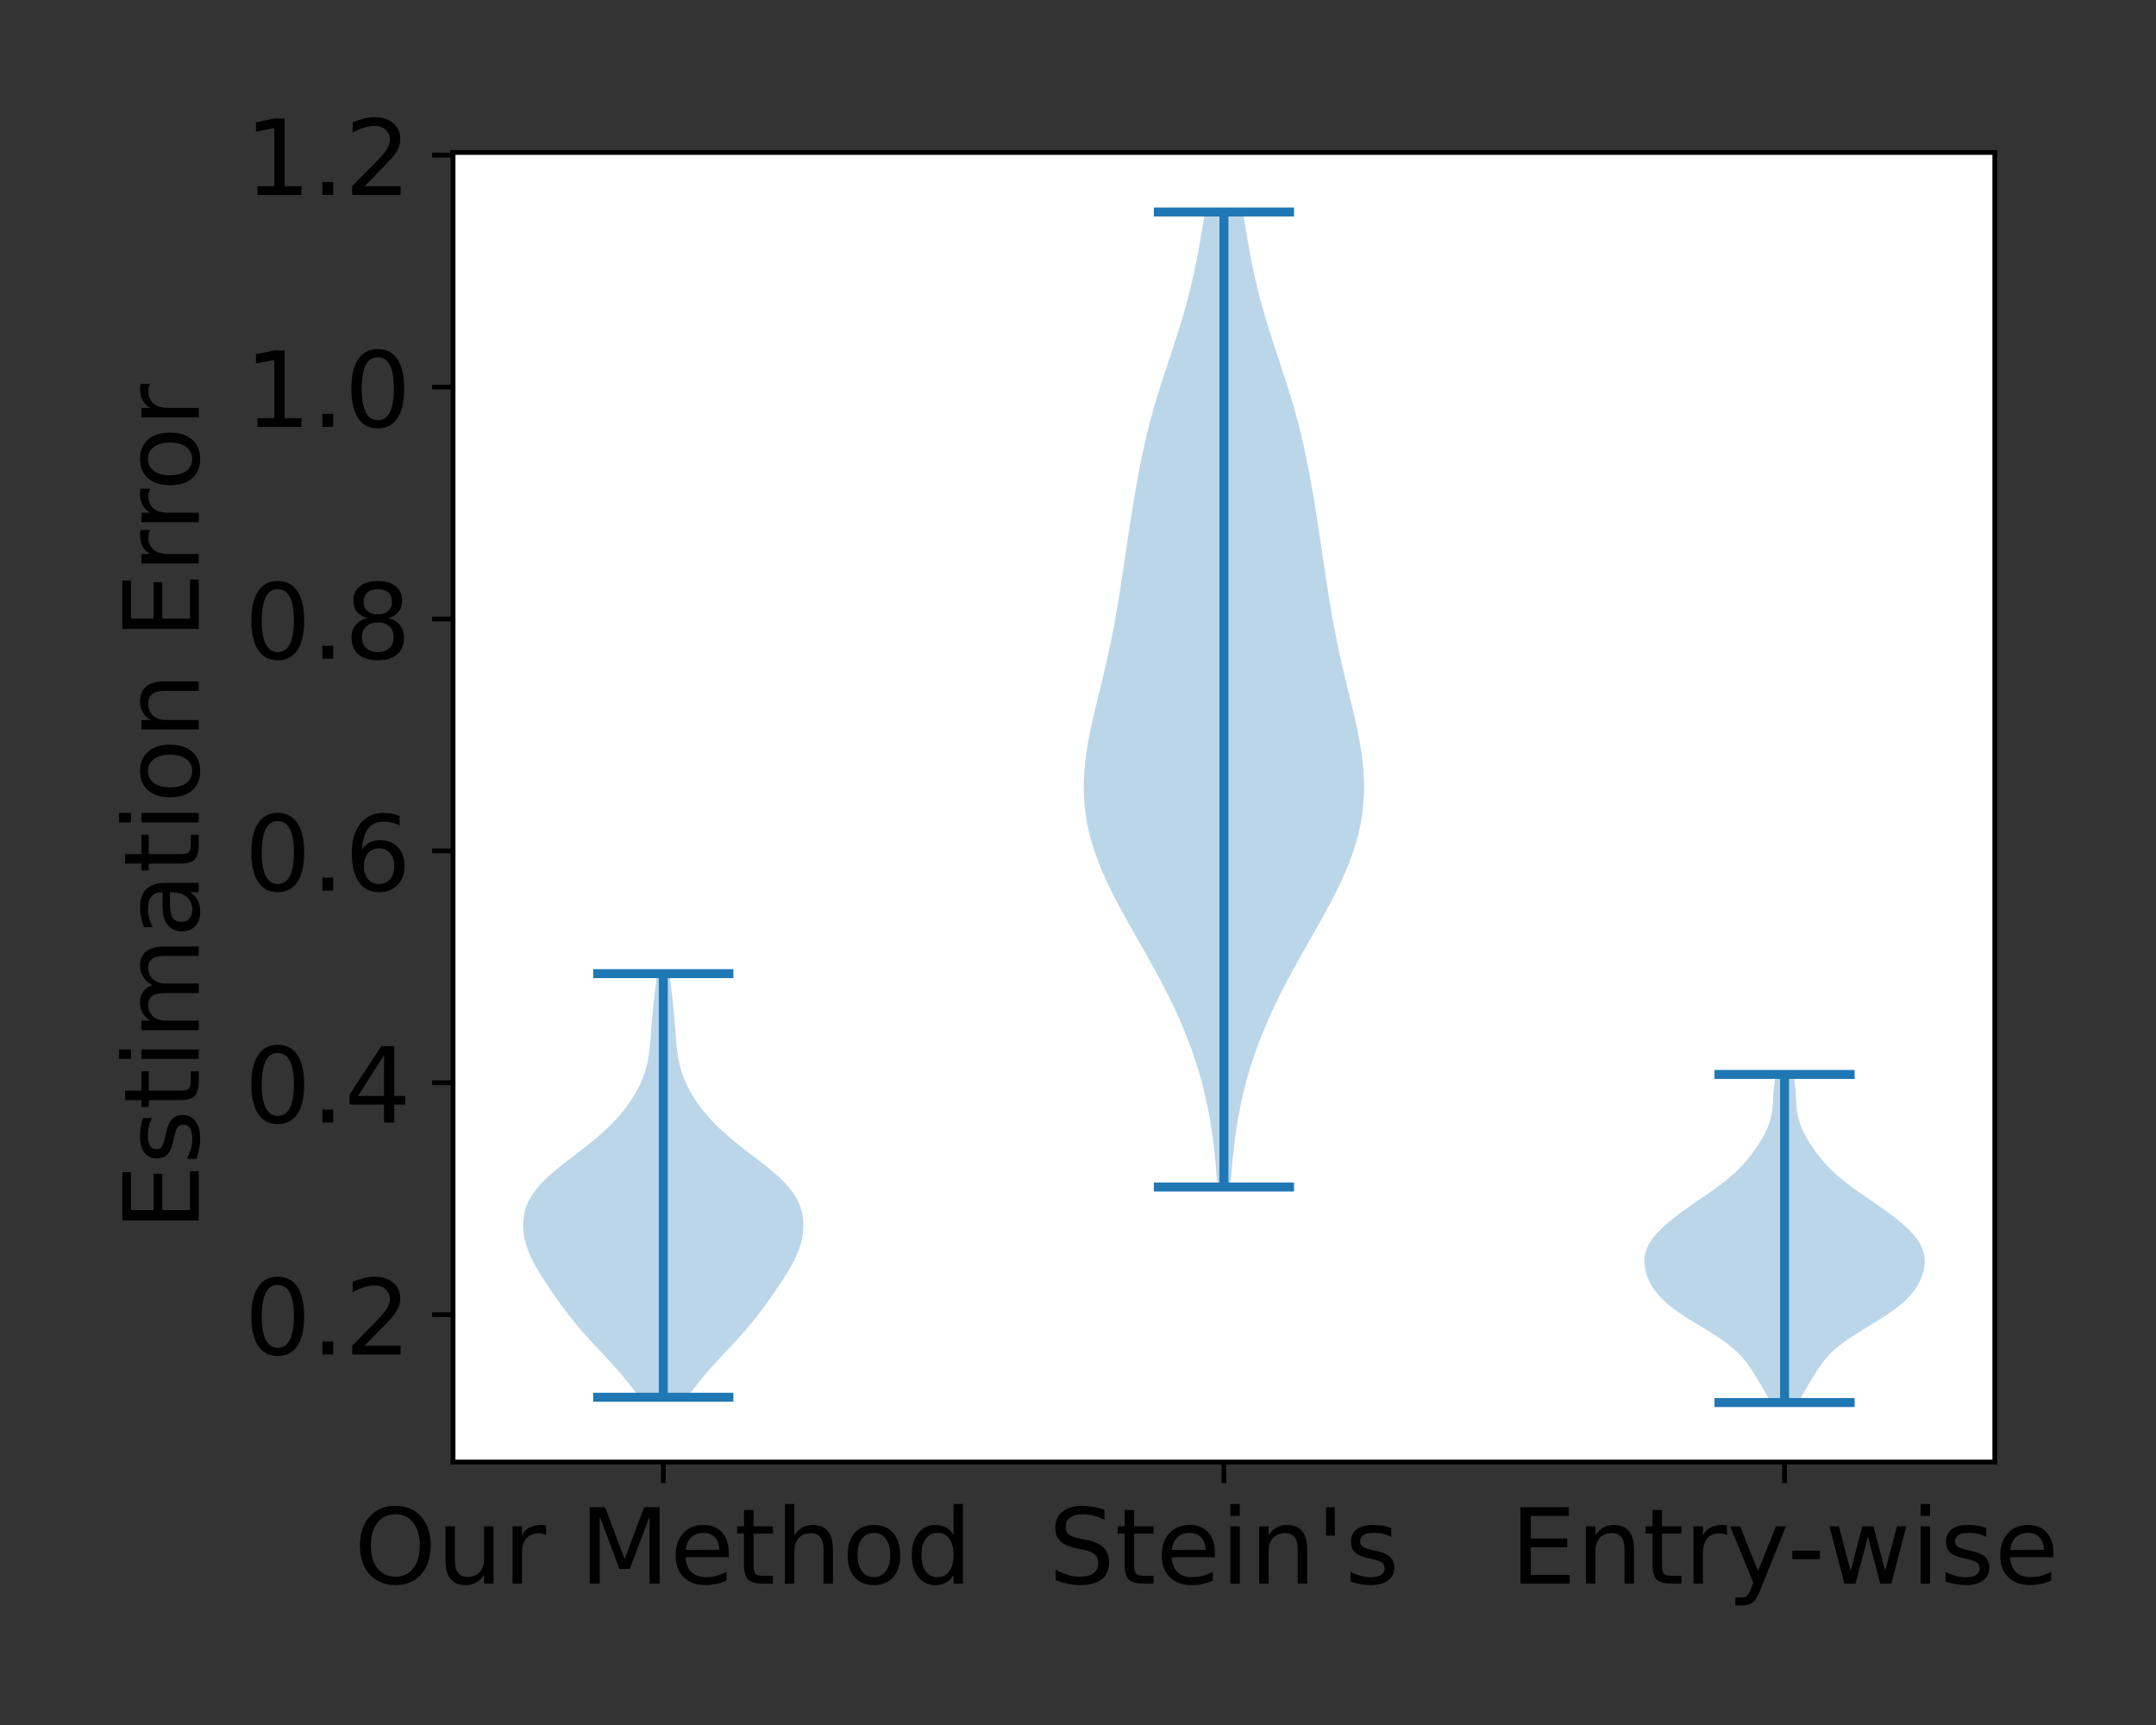 <?xml version="1.0" encoding="utf-8" standalone="no"?>
<!DOCTYPE svg PUBLIC "-//W3C//DTD SVG 1.1//EN"
  "http://www.w3.org/Graphics/SVG/1.1/DTD/svg11.dtd">
<!-- Created with matplotlib (https://matplotlib.org/) -->
<svg height="288pt" version="1.1" viewBox="0 0 360 288" width="360pt" xmlns="http://www.w3.org/2000/svg" xmlns:xlink="http://www.w3.org/1999/xlink">
 <rect x="0" y="0" width="360" height="288" fill="#333333" stroke="none"/>
 <defs>
  <style type="text/css">*{stroke-linecap:butt;stroke-linejoin:round;}</style>
 </defs>
 <g id="figure_1">
  <g id="patch_1">
   <path d="M 0 288 
L 360 288 
L 360 0 
L 0 0 
z
" style="fill:none;"/>
  </g>
  <g id="axes_1">
   <g id="patch_2">
    <path d="M 75.65 244.1 
L 333.083 244.1 
L 333.083 25.454 
L 75.65 25.454 
z
" style="fill:#ffffff;"/>
   </g>
   <g id="PolyCollection_1">
    <path clip-path="url(#p7df56a4a63)" d="M 114.816 233.279 
L 106.693 233.279 
L 106.194 232.564 
L 105.669 231.85 
L 105.12 231.135 
L 104.548 230.421 
L 103.956 229.707 
L 103.344 228.992 
L 102.714 228.278 
L 102.07 227.564 
L 101.414 226.849 
L 100.749 226.135 
L 100.08 225.421 
L 99.411 224.706 
L 98.748 223.992 
L 98.094 223.278 
L 97.453 222.563 
L 96.83 221.849 
L 96.225 221.135 
L 95.64 220.42 
L 95.075 219.706 
L 94.528 218.992 
L 93.996 218.277 
L 93.477 217.563 
L 92.968 216.849 
L 92.468 216.134 
L 91.976 215.42 
L 91.491 214.706 
L 91.015 213.991 
L 90.551 213.277 
L 90.102 212.563 
L 89.673 211.848 
L 89.269 211.134 
L 88.895 210.419 
L 88.555 209.705 
L 88.253 208.991 
L 87.992 208.276 
L 87.773 207.562 
L 87.598 206.848 
L 87.469 206.133 
L 87.386 205.419 
L 87.351 204.705 
L 87.367 203.99 
L 87.435 203.276 
L 87.559 202.562 
L 87.745 201.847 
L 87.997 201.133 
L 88.321 200.419 
L 88.719 199.704 
L 89.196 198.99 
L 89.752 198.276 
L 90.386 197.561 
L 91.093 196.847 
L 91.867 196.133 
L 92.698 195.418 
L 93.575 194.704 
L 94.486 193.99 
L 95.415 193.275 
L 96.351 192.561 
L 97.279 191.846 
L 98.189 191.132 
L 99.072 190.418 
L 99.919 189.703 
L 100.727 188.989 
L 101.491 188.275 
L 102.211 187.56 
L 102.886 186.846 
L 103.518 186.132 
L 104.108 185.417 
L 104.657 184.703 
L 105.166 183.989 
L 105.638 183.274 
L 106.071 182.56 
L 106.467 181.846 
L 106.824 181.131 
L 107.145 180.417 
L 107.428 179.703 
L 107.674 178.988 
L 107.886 178.274 
L 108.064 177.56 
L 108.212 176.845 
L 108.334 176.131 
L 108.433 175.417 
L 108.514 174.702 
L 108.581 173.988 
L 108.64 173.274 
L 108.693 172.559 
L 108.745 171.845 
L 108.798 171.13 
L 108.854 170.416 
L 108.915 169.702 
L 108.981 168.987 
L 109.052 168.273 
L 109.127 167.559 
L 109.207 166.844 
L 109.289 166.13 
L 109.374 165.416 
L 109.459 164.701 
L 109.546 163.987 
L 109.632 163.273 
L 109.719 162.558 
L 111.79 162.558 
L 111.79 162.558 
L 111.877 163.273 
L 111.963 163.987 
L 112.05 164.701 
L 112.135 165.416 
L 112.22 166.13 
L 112.302 166.844 
L 112.382 167.559 
L 112.457 168.273 
L 112.528 168.987 
L 112.594 169.702 
L 112.655 170.416 
L 112.711 171.13 
L 112.764 171.845 
L 112.816 172.559 
L 112.869 173.274 
L 112.928 173.988 
L 112.995 174.702 
L 113.076 175.417 
L 113.175 176.131 
L 113.297 176.845 
L 113.445 177.56 
L 113.623 178.274 
L 113.835 178.988 
L 114.081 179.703 
L 114.364 180.417 
L 114.685 181.131 
L 115.042 181.846 
L 115.438 182.56 
L 115.871 183.274 
L 116.343 183.989 
L 116.852 184.703 
L 117.401 185.417 
L 117.991 186.132 
L 118.623 186.846 
L 119.298 187.56 
L 120.018 188.275 
L 120.782 188.989 
L 121.59 189.703 
L 122.437 190.418 
L 123.32 191.132 
L 124.23 191.846 
L 125.158 192.561 
L 126.094 193.275 
L 127.023 193.99 
L 127.934 194.704 
L 128.811 195.418 
L 129.642 196.133 
L 130.416 196.847 
L 131.123 197.561 
L 131.757 198.276 
L 132.313 198.99 
L 132.79 199.704 
L 133.188 200.419 
L 133.512 201.133 
L 133.764 201.847 
L 133.95 202.562 
L 134.074 203.276 
L 134.142 203.99 
L 134.157 204.705 
L 134.123 205.419 
L 134.04 206.133 
L 133.911 206.848 
L 133.736 207.562 
L 133.517 208.276 
L 133.256 208.991 
L 132.954 209.705 
L 132.614 210.419 
L 132.239 211.134 
L 131.836 211.848 
L 131.407 212.563 
L 130.958 213.277 
L 130.494 213.991 
L 130.018 214.706 
L 129.533 215.42 
L 129.041 216.134 
L 128.541 216.849 
L 128.032 217.563 
L 127.513 218.277 
L 126.981 218.992 
L 126.434 219.706 
L 125.869 220.42 
L 125.284 221.135 
L 124.679 221.849 
L 124.056 222.563 
L 123.415 223.278 
L 122.761 223.992 
L 122.098 224.706 
L 121.429 225.421 
L 120.76 226.135 
L 120.095 226.849 
L 119.439 227.564 
L 118.795 228.278 
L 118.165 228.992 
L 117.553 229.707 
L 116.961 230.421 
L 116.389 231.135 
L 115.84 231.85 
L 115.315 232.564 
L 114.816 233.279 
z
" style="fill:#1f77b4;fill-opacity:0.3;"/>
   </g>
   <g id="PolyCollection_2">
    <path clip-path="url(#p7df56a4a63)" d="M 205.452 198.181 
L 203.281 198.181 
L 203.163 196.536 
L 203.028 194.892 
L 202.874 193.248 
L 202.697 191.603 
L 202.492 189.959 
L 202.257 188.315 
L 201.988 186.67 
L 201.681 185.026 
L 201.334 183.382 
L 200.945 181.738 
L 200.512 180.093 
L 200.033 178.449 
L 199.509 176.805 
L 198.94 175.16 
L 198.325 173.516 
L 197.665 171.872 
L 196.961 170.227 
L 196.216 168.583 
L 195.431 166.939 
L 194.608 165.294 
L 193.753 163.65 
L 192.868 162.006 
L 191.96 160.361 
L 191.035 158.717 
L 190.101 157.073 
L 189.166 155.428 
L 188.238 153.784 
L 187.329 152.14 
L 186.448 150.495 
L 185.606 148.851 
L 184.812 147.207 
L 184.075 145.562 
L 183.404 143.918 
L 182.806 142.274 
L 182.286 140.629 
L 181.85 138.985 
L 181.5 137.341 
L 181.238 135.696 
L 181.062 134.052 
L 180.972 132.408 
L 180.963 130.763 
L 181.032 129.119 
L 181.172 127.475 
L 181.376 125.83 
L 181.636 124.186 
L 181.943 122.542 
L 182.288 120.897 
L 182.661 119.253 
L 183.052 117.609 
L 183.454 115.965 
L 183.857 114.32 
L 184.255 112.676 
L 184.641 111.032 
L 185.013 109.387 
L 185.366 107.743 
L 185.7 106.099 
L 186.016 104.454 
L 186.313 102.81 
L 186.595 101.166 
L 186.864 99.521 
L 187.122 97.877 
L 187.374 96.233 
L 187.621 94.588 
L 187.866 92.944 
L 188.111 91.3 
L 188.358 89.655 
L 188.608 88.011 
L 188.862 86.367 
L 189.123 84.722 
L 189.392 83.078 
L 189.672 81.434 
L 189.964 79.789 
L 190.272 78.145 
L 190.599 76.501 
L 190.948 74.856 
L 191.322 73.212 
L 191.723 71.568 
L 192.151 69.923 
L 192.607 68.279 
L 193.089 66.635 
L 193.594 64.99 
L 194.118 63.346 
L 194.655 61.702 
L 195.2 60.057 
L 195.745 58.413 
L 196.282 56.769 
L 196.806 55.124 
L 197.31 53.48 
L 197.79 51.836 
L 198.242 50.192 
L 198.664 48.547 
L 199.057 46.903 
L 199.422 45.259 
L 199.76 43.614 
L 200.076 41.97 
L 200.372 40.326 
L 200.654 38.681 
L 200.924 37.037 
L 201.185 35.393 
L 207.548 35.393 
L 207.548 35.393 
L 207.809 37.037 
L 208.079 38.681 
L 208.361 40.326 
L 208.657 41.97 
L 208.973 43.614 
L 209.311 45.259 
L 209.676 46.903 
L 210.069 48.547 
L 210.491 50.192 
L 210.943 51.836 
L 211.423 53.48 
L 211.927 55.124 
L 212.451 56.769 
L 212.988 58.413 
L 213.533 60.057 
L 214.077 61.702 
L 214.615 63.346 
L 215.139 64.99 
L 215.644 66.635 
L 216.126 68.279 
L 216.582 69.923 
L 217.01 71.568 
L 217.411 73.212 
L 217.785 74.856 
L 218.134 76.501 
L 218.461 78.145 
L 218.769 79.789 
L 219.061 81.434 
L 219.341 83.078 
L 219.61 84.722 
L 219.871 86.367 
L 220.125 88.011 
L 220.375 89.655 
L 220.622 91.3 
L 220.867 92.944 
L 221.112 94.588 
L 221.359 96.233 
L 221.611 97.877 
L 221.869 99.521 
L 222.138 101.166 
L 222.42 102.81 
L 222.717 104.454 
L 223.033 106.099 
L 223.367 107.743 
L 223.72 109.387 
L 224.092 111.032 
L 224.478 112.676 
L 224.876 114.32 
L 225.279 115.965 
L 225.681 117.609 
L 226.072 119.253 
L 226.445 120.897 
L 226.79 122.542 
L 227.097 124.186 
L 227.357 125.83 
L 227.561 127.475 
L 227.701 129.119 
L 227.769 130.763 
L 227.761 132.408 
L 227.671 134.052 
L 227.495 135.696 
L 227.232 137.341 
L 226.883 138.985 
L 226.447 140.629 
L 225.927 142.274 
L 225.329 143.918 
L 224.658 145.562 
L 223.921 147.207 
L 223.127 148.851 
L 222.285 150.495 
L 221.404 152.14 
L 220.494 153.784 
L 219.567 155.428 
L 218.632 157.073 
L 217.697 158.717 
L 216.773 160.361 
L 215.865 162.006 
L 214.98 163.65 
L 214.125 165.294 
L 213.302 166.939 
L 212.517 168.583 
L 211.772 170.227 
L 211.068 171.872 
L 210.408 173.516 
L 209.793 175.16 
L 209.223 176.805 
L 208.7 178.449 
L 208.221 180.093 
L 207.788 181.738 
L 207.399 183.382 
L 207.052 185.026 
L 206.745 186.67 
L 206.476 188.315 
L 206.241 189.959 
L 206.036 191.603 
L 205.859 193.248 
L 205.705 194.892 
L 205.57 196.536 
L 205.452 198.181 
z
" style="fill:#1f77b4;fill-opacity:0.3;"/>
   </g>
   <g id="PolyCollection_3">
    <path clip-path="url(#p7df56a4a63)" d="M 300.277 234.162 
L 295.68 234.162 
L 295.386 233.608 
L 295.08 233.055 
L 294.765 232.502 
L 294.444 231.948 
L 294.119 231.395 
L 293.792 230.842 
L 293.462 230.288 
L 293.128 229.735 
L 292.786 229.182 
L 292.431 228.629 
L 292.057 228.075 
L 291.654 227.522 
L 291.216 226.969 
L 290.732 226.415 
L 290.196 225.862 
L 289.603 225.309 
L 288.948 224.755 
L 288.233 224.202 
L 287.46 223.649 
L 286.637 223.095 
L 285.772 222.542 
L 284.878 221.989 
L 283.969 221.436 
L 283.059 220.882 
L 282.163 220.329 
L 281.293 219.776 
L 280.462 219.222 
L 279.68 218.669 
L 278.953 218.116 
L 278.287 217.562 
L 277.683 217.009 
L 277.142 216.456 
L 276.662 215.903 
L 276.239 215.349 
L 275.871 214.796 
L 275.554 214.243 
L 275.283 213.689 
L 275.057 213.136 
L 274.873 212.583 
L 274.732 212.029 
L 274.633 211.476 
L 274.58 210.923 
L 274.575 210.369 
L 274.623 209.816 
L 274.726 209.263 
L 274.888 208.71 
L 275.112 208.156 
L 275.399 207.603 
L 275.748 207.05 
L 276.158 206.496 
L 276.627 205.943 
L 277.151 205.39 
L 277.725 204.836 
L 278.345 204.283 
L 279.006 203.73 
L 279.703 203.177 
L 280.432 202.623 
L 281.187 202.07 
L 281.963 201.517 
L 282.756 200.963 
L 283.558 200.41 
L 284.363 199.857 
L 285.164 199.303 
L 285.953 198.75 
L 286.721 198.197 
L 287.464 197.643 
L 288.174 197.09 
L 288.846 196.537 
L 289.479 195.984 
L 290.072 195.43 
L 290.625 194.877 
L 291.141 194.324 
L 291.624 193.77 
L 292.077 193.217 
L 292.505 192.664 
L 292.911 192.11 
L 293.296 191.557 
L 293.661 191.004 
L 294.007 190.451 
L 294.331 189.897 
L 294.631 189.344 
L 294.904 188.791 
L 295.148 188.237 
L 295.36 187.684 
L 295.54 187.131 
L 295.687 186.577 
L 295.805 186.024 
L 295.895 185.471 
L 295.963 184.917 
L 296.012 184.364 
L 296.05 183.811 
L 296.082 183.258 
L 296.113 182.704 
L 296.149 182.151 
L 296.193 181.598 
L 296.249 181.044 
L 296.317 180.491 
L 296.399 179.938 
L 296.494 179.384 
L 299.463 179.384 
L 299.463 179.384 
L 299.558 179.938 
L 299.64 180.491 
L 299.708 181.044 
L 299.764 181.598 
L 299.808 182.151 
L 299.844 182.704 
L 299.875 183.258 
L 299.907 183.811 
L 299.945 184.364 
L 299.994 184.917 
L 300.062 185.471 
L 300.152 186.024 
L 300.269 186.577 
L 300.417 187.131 
L 300.597 187.684 
L 300.809 188.237 
L 301.053 188.791 
L 301.326 189.344 
L 301.626 189.897 
L 301.95 190.451 
L 302.296 191.004 
L 302.661 191.557 
L 303.046 192.11 
L 303.452 192.664 
L 303.88 193.217 
L 304.333 193.77 
L 304.816 194.324 
L 305.332 194.877 
L 305.885 195.43 
L 306.478 195.984 
L 307.111 196.537 
L 307.783 197.09 
L 308.493 197.643 
L 309.235 198.197 
L 310.004 198.75 
L 310.793 199.303 
L 311.594 199.857 
L 312.399 200.41 
L 313.201 200.963 
L 313.993 201.517 
L 314.77 202.07 
L 315.525 202.623 
L 316.254 203.177 
L 316.951 203.73 
L 317.612 204.283 
L 318.232 204.836 
L 318.806 205.39 
L 319.33 205.943 
L 319.799 206.496 
L 320.209 207.05 
L 320.558 207.603 
L 320.845 208.156 
L 321.068 208.71 
L 321.231 209.263 
L 321.334 209.816 
L 321.381 210.369 
L 321.377 210.923 
L 321.324 211.476 
L 321.225 212.029 
L 321.084 212.583 
L 320.9 213.136 
L 320.674 213.689 
L 320.403 214.243 
L 320.086 214.796 
L 319.718 215.349 
L 319.295 215.903 
L 318.815 216.456 
L 318.274 217.009 
L 317.67 217.562 
L 317.004 218.116 
L 316.277 218.669 
L 315.495 219.222 
L 314.664 219.776 
L 313.794 220.329 
L 312.898 220.882 
L 311.988 221.436 
L 311.078 221.989 
L 310.185 222.542 
L 309.32 223.095 
L 308.497 223.649 
L 307.724 224.202 
L 307.009 224.755 
L 306.354 225.309 
L 305.761 225.862 
L 305.225 226.415 
L 304.741 226.969 
L 304.303 227.522 
L 303.9 228.075 
L 303.526 228.629 
L 303.171 229.182 
L 302.829 229.735 
L 302.495 230.288 
L 302.165 230.842 
L 301.838 231.395 
L 301.513 231.948 
L 301.192 232.502 
L 300.877 233.055 
L 300.571 233.608 
L 300.277 234.162 
z
" style="fill:#1f77b4;fill-opacity:0.3;"/>
   </g>
   <g id="matplotlib.axis_1">
    <g id="xtick_1">
     <g id="line2d_1">
      <defs>
       <path d="M 0 0 
L 0 3.5 
" id="m3e93c32031" style="stroke:#000000;stroke-width:0.8;"/>
      </defs>
      <g>
       <use style="stroke:#000000;stroke-width:0.8;" x="110.754" xlink:href="#m3e93c32031" y="244.1"/>
      </g>
     </g>
     <g id="text_1">
      <!-- Our Method -->
      <g transform="translate(59.125 264.397)scale(0.175 -0.175)">
       <defs>
        <path d="M 39.406 66.219 
Q 28.656 66.219 22.328 58.203 
Q 16.016 50.203 16.016 36.375 
Q 16.016 22.609 22.328 14.594 
Q 28.656 6.594 39.406 6.594 
Q 50.141 6.594 56.422 14.594 
Q 62.703 22.609 62.703 36.375 
Q 62.703 50.203 56.422 58.203 
Q 50.141 66.219 39.406 66.219 
z
M 39.406 74.219 
Q 54.734 74.219 63.906 63.938 
Q 73.094 53.656 73.094 36.375 
Q 73.094 19.141 63.906 8.859 
Q 54.734 -1.422 39.406 -1.422 
Q 24.031 -1.422 14.812 8.828 
Q 5.609 19.094 5.609 36.375 
Q 5.609 53.656 14.812 63.938 
Q 24.031 74.219 39.406 74.219 
z
" id="DejaVuSans-79"/>
        <path d="M 8.5 21.578 
L 8.5 54.688 
L 17.484 54.688 
L 17.484 21.922 
Q 17.484 14.156 20.5 10.266 
Q 23.531 6.391 29.594 6.391 
Q 36.859 6.391 41.078 11.031 
Q 45.312 15.672 45.312 23.688 
L 45.312 54.688 
L 54.297 54.688 
L 54.297 0 
L 45.312 0 
L 45.312 8.406 
Q 42.047 3.422 37.719 1 
Q 33.406 -1.422 27.688 -1.422 
Q 18.266 -1.422 13.375 4.438 
Q 8.5 10.297 8.5 21.578 
z
M 31.109 56 
z
" id="DejaVuSans-117"/>
        <path d="M 41.109 46.297 
Q 39.594 47.172 37.812 47.578 
Q 36.031 48 33.891 48 
Q 26.266 48 22.188 43.047 
Q 18.109 38.094 18.109 28.812 
L 18.109 0 
L 9.078 0 
L 9.078 54.688 
L 18.109 54.688 
L 18.109 46.188 
Q 20.953 51.172 25.484 53.578 
Q 30.031 56 36.531 56 
Q 37.453 56 38.578 55.875 
Q 39.703 55.766 41.062 55.516 
z
" id="DejaVuSans-114"/>
        <path id="DejaVuSans-32"/>
        <path d="M 9.812 72.906 
L 24.516 72.906 
L 43.109 23.297 
L 61.812 72.906 
L 76.516 72.906 
L 76.516 0 
L 66.891 0 
L 66.891 64.016 
L 48.094 14.016 
L 38.188 14.016 
L 19.391 64.016 
L 19.391 0 
L 9.812 0 
z
" id="DejaVuSans-77"/>
        <path d="M 56.203 29.594 
L 56.203 25.203 
L 14.891 25.203 
Q 15.484 15.922 20.484 11.062 
Q 25.484 6.203 34.422 6.203 
Q 39.594 6.203 44.453 7.469 
Q 49.312 8.734 54.109 11.281 
L 54.109 2.781 
Q 49.266 0.734 44.188 -0.344 
Q 39.109 -1.422 33.891 -1.422 
Q 20.797 -1.422 13.156 6.188 
Q 5.516 13.812 5.516 26.812 
Q 5.516 40.234 12.766 48.109 
Q 20.016 56 32.328 56 
Q 43.359 56 49.781 48.891 
Q 56.203 41.797 56.203 29.594 
z
M 47.219 32.234 
Q 47.125 39.594 43.094 43.984 
Q 39.062 48.391 32.422 48.391 
Q 24.906 48.391 20.391 44.141 
Q 15.875 39.891 15.188 32.172 
z
" id="DejaVuSans-101"/>
        <path d="M 18.312 70.219 
L 18.312 54.688 
L 36.812 54.688 
L 36.812 47.703 
L 18.312 47.703 
L 18.312 18.016 
Q 18.312 11.328 20.141 9.422 
Q 21.969 7.516 27.594 7.516 
L 36.812 7.516 
L 36.812 0 
L 27.594 0 
Q 17.188 0 13.234 3.875 
Q 9.281 7.766 9.281 18.016 
L 9.281 47.703 
L 2.688 47.703 
L 2.688 54.688 
L 9.281 54.688 
L 9.281 70.219 
z
" id="DejaVuSans-116"/>
        <path d="M 54.891 33.016 
L 54.891 0 
L 45.906 0 
L 45.906 32.719 
Q 45.906 40.484 42.875 44.328 
Q 39.844 48.188 33.797 48.188 
Q 26.516 48.188 22.312 43.547 
Q 18.109 38.922 18.109 30.906 
L 18.109 0 
L 9.078 0 
L 9.078 75.984 
L 18.109 75.984 
L 18.109 46.188 
Q 21.344 51.125 25.703 53.562 
Q 30.078 56 35.797 56 
Q 45.219 56 50.047 50.172 
Q 54.891 44.344 54.891 33.016 
z
" id="DejaVuSans-104"/>
        <path d="M 30.609 48.391 
Q 23.391 48.391 19.188 42.75 
Q 14.984 37.109 14.984 27.297 
Q 14.984 17.484 19.156 11.844 
Q 23.344 6.203 30.609 6.203 
Q 37.797 6.203 41.984 11.859 
Q 46.188 17.531 46.188 27.297 
Q 46.188 37.016 41.984 42.703 
Q 37.797 48.391 30.609 48.391 
z
M 30.609 56 
Q 42.328 56 49.016 48.375 
Q 55.719 40.766 55.719 27.297 
Q 55.719 13.875 49.016 6.219 
Q 42.328 -1.422 30.609 -1.422 
Q 18.844 -1.422 12.172 6.219 
Q 5.516 13.875 5.516 27.297 
Q 5.516 40.766 12.172 48.375 
Q 18.844 56 30.609 56 
z
" id="DejaVuSans-111"/>
        <path d="M 45.406 46.391 
L 45.406 75.984 
L 54.391 75.984 
L 54.391 0 
L 45.406 0 
L 45.406 8.203 
Q 42.578 3.328 38.25 0.953 
Q 33.938 -1.422 27.875 -1.422 
Q 17.969 -1.422 11.734 6.484 
Q 5.516 14.406 5.516 27.297 
Q 5.516 40.188 11.734 48.094 
Q 17.969 56 27.875 56 
Q 33.938 56 38.25 53.625 
Q 42.578 51.266 45.406 46.391 
z
M 14.797 27.297 
Q 14.797 17.391 18.875 11.75 
Q 22.953 6.109 30.078 6.109 
Q 37.203 6.109 41.297 11.75 
Q 45.406 17.391 45.406 27.297 
Q 45.406 37.203 41.297 42.844 
Q 37.203 48.484 30.078 48.484 
Q 22.953 48.484 18.875 42.844 
Q 14.797 37.203 14.797 27.297 
z
" id="DejaVuSans-100"/>
       </defs>
       <use xlink:href="#DejaVuSans-79"/>
       <use x="78.711" xlink:href="#DejaVuSans-117"/>
       <use x="142.09" xlink:href="#DejaVuSans-114"/>
       <use x="183.203" xlink:href="#DejaVuSans-32"/>
       <use x="214.99" xlink:href="#DejaVuSans-77"/>
       <use x="301.27" xlink:href="#DejaVuSans-101"/>
       <use x="362.793" xlink:href="#DejaVuSans-116"/>
       <use x="402.002" xlink:href="#DejaVuSans-104"/>
       <use x="465.381" xlink:href="#DejaVuSans-111"/>
       <use x="526.562" xlink:href="#DejaVuSans-100"/>
      </g>
     </g>
    </g>
    <g id="xtick_2">
     <g id="line2d_2">
      <g>
       <use style="stroke:#000000;stroke-width:0.8;" x="204.366" xlink:href="#m3e93c32031" y="244.1"/>
      </g>
     </g>
     <g id="text_2">
      <!-- Stein's -->
      <g transform="translate(175.058 264.397)scale(0.175 -0.175)">
       <defs>
        <path d="M 53.516 70.516 
L 53.516 60.891 
Q 47.906 63.578 42.922 64.891 
Q 37.938 66.219 33.297 66.219 
Q 25.25 66.219 20.875 63.094 
Q 16.5 59.969 16.5 54.203 
Q 16.5 49.359 19.406 46.891 
Q 22.312 44.438 30.422 42.922 
L 36.375 41.703 
Q 47.406 39.594 52.656 34.297 
Q 57.906 29 57.906 20.125 
Q 57.906 9.516 50.797 4.047 
Q 43.703 -1.422 29.984 -1.422 
Q 24.812 -1.422 18.969 -0.25 
Q 13.141 0.922 6.891 3.219 
L 6.891 13.375 
Q 12.891 10.016 18.656 8.297 
Q 24.422 6.594 29.984 6.594 
Q 38.422 6.594 43.016 9.906 
Q 47.609 13.234 47.609 19.391 
Q 47.609 24.75 44.312 27.781 
Q 41.016 30.812 33.5 32.328 
L 27.484 33.5 
Q 16.453 35.688 11.516 40.375 
Q 6.594 45.062 6.594 53.422 
Q 6.594 63.094 13.406 68.656 
Q 20.219 74.219 32.172 74.219 
Q 37.312 74.219 42.625 73.281 
Q 47.953 72.359 53.516 70.516 
z
" id="DejaVuSans-83"/>
        <path d="M 9.422 54.688 
L 18.406 54.688 
L 18.406 0 
L 9.422 0 
z
M 9.422 75.984 
L 18.406 75.984 
L 18.406 64.594 
L 9.422 64.594 
z
" id="DejaVuSans-105"/>
        <path d="M 54.891 33.016 
L 54.891 0 
L 45.906 0 
L 45.906 32.719 
Q 45.906 40.484 42.875 44.328 
Q 39.844 48.188 33.797 48.188 
Q 26.516 48.188 22.312 43.547 
Q 18.109 38.922 18.109 30.906 
L 18.109 0 
L 9.078 0 
L 9.078 54.688 
L 18.109 54.688 
L 18.109 46.188 
Q 21.344 51.125 25.703 53.562 
Q 30.078 56 35.797 56 
Q 45.219 56 50.047 50.172 
Q 54.891 44.344 54.891 33.016 
z
" id="DejaVuSans-110"/>
        <path d="M 17.922 72.906 
L 17.922 45.797 
L 9.625 45.797 
L 9.625 72.906 
z
" id="DejaVuSans-39"/>
        <path d="M 44.281 53.078 
L 44.281 44.578 
Q 40.484 46.531 36.375 47.5 
Q 32.281 48.484 27.875 48.484 
Q 21.188 48.484 17.844 46.438 
Q 14.5 44.391 14.5 40.281 
Q 14.5 37.156 16.891 35.375 
Q 19.281 33.594 26.516 31.984 
L 29.594 31.297 
Q 39.156 29.25 43.188 25.516 
Q 47.219 21.781 47.219 15.094 
Q 47.219 7.469 41.188 3.016 
Q 35.156 -1.422 24.609 -1.422 
Q 20.219 -1.422 15.453 -0.562 
Q 10.688 0.297 5.422 2 
L 5.422 11.281 
Q 10.406 8.688 15.234 7.391 
Q 20.062 6.109 24.812 6.109 
Q 31.156 6.109 34.562 8.281 
Q 37.984 10.453 37.984 14.406 
Q 37.984 18.062 35.516 20.016 
Q 33.062 21.969 24.703 23.781 
L 21.578 24.516 
Q 13.234 26.266 9.516 29.906 
Q 5.812 33.547 5.812 39.891 
Q 5.812 47.609 11.281 51.797 
Q 16.75 56 26.812 56 
Q 31.781 56 36.172 55.266 
Q 40.578 54.547 44.281 53.078 
z
" id="DejaVuSans-115"/>
       </defs>
       <use xlink:href="#DejaVuSans-83"/>
       <use x="63.477" xlink:href="#DejaVuSans-116"/>
       <use x="102.686" xlink:href="#DejaVuSans-101"/>
       <use x="164.209" xlink:href="#DejaVuSans-105"/>
       <use x="191.992" xlink:href="#DejaVuSans-110"/>
       <use x="255.371" xlink:href="#DejaVuSans-39"/>
       <use x="282.861" xlink:href="#DejaVuSans-115"/>
      </g>
     </g>
    </g>
    <g id="xtick_3">
     <g id="line2d_3">
      <g>
       <use style="stroke:#000000;stroke-width:0.8;" x="297.978" xlink:href="#m3e93c32031" y="244.1"/>
      </g>
     </g>
     <g id="text_3">
      <!-- Entry-wise -->
      <g transform="translate(252.165 264.397)scale(0.175 -0.175)">
       <defs>
        <path d="M 9.812 72.906 
L 55.906 72.906 
L 55.906 64.594 
L 19.672 64.594 
L 19.672 43.016 
L 54.391 43.016 
L 54.391 34.719 
L 19.672 34.719 
L 19.672 8.297 
L 56.781 8.297 
L 56.781 0 
L 9.812 0 
z
" id="DejaVuSans-69"/>
        <path d="M 32.172 -5.078 
Q 28.375 -14.844 24.75 -17.812 
Q 21.141 -20.797 15.094 -20.797 
L 7.906 -20.797 
L 7.906 -13.281 
L 13.188 -13.281 
Q 16.891 -13.281 18.938 -11.516 
Q 21 -9.766 23.484 -3.219 
L 25.094 0.875 
L 2.984 54.688 
L 12.5 54.688 
L 29.594 11.922 
L 46.688 54.688 
L 56.203 54.688 
z
" id="DejaVuSans-121"/>
        <path d="M 4.891 31.391 
L 31.203 31.391 
L 31.203 23.391 
L 4.891 23.391 
z
" id="DejaVuSans-45"/>
        <path d="M 4.203 54.688 
L 13.188 54.688 
L 24.422 12.016 
L 35.594 54.688 
L 46.188 54.688 
L 57.422 12.016 
L 68.609 54.688 
L 77.594 54.688 
L 63.281 0 
L 52.688 0 
L 40.922 44.828 
L 29.109 0 
L 18.5 0 
z
" id="DejaVuSans-119"/>
       </defs>
       <use xlink:href="#DejaVuSans-69"/>
       <use x="63.184" xlink:href="#DejaVuSans-110"/>
       <use x="126.562" xlink:href="#DejaVuSans-116"/>
       <use x="165.771" xlink:href="#DejaVuSans-114"/>
       <use x="206.885" xlink:href="#DejaVuSans-121"/>
       <use x="264.314" xlink:href="#DejaVuSans-45"/>
       <use x="300.398" xlink:href="#DejaVuSans-119"/>
       <use x="382.186" xlink:href="#DejaVuSans-105"/>
       <use x="409.969" xlink:href="#DejaVuSans-115"/>
       <use x="462.068" xlink:href="#DejaVuSans-101"/>
      </g>
     </g>
    </g>
   </g>
   <g id="matplotlib.axis_2">
    <g id="ytick_1">
     <g id="line2d_4">
      <defs>
       <path d="M 0 0 
L -3.5 0 
" id="m0fcf2fcee3" style="stroke:#000000;stroke-width:0.8;"/>
      </defs>
      <g>
       <use style="stroke:#000000;stroke-width:0.8;" x="75.65" xlink:href="#m0fcf2fcee3" y="219.491"/>
      </g>
     </g>
     <g id="text_4">
      <!-- 0.2 -->
      <g transform="translate(40.82 226.139)scale(0.175 -0.175)">
       <defs>
        <path d="M 31.781 66.406 
Q 24.172 66.406 20.328 58.906 
Q 16.5 51.422 16.5 36.375 
Q 16.5 21.391 20.328 13.891 
Q 24.172 6.391 31.781 6.391 
Q 39.453 6.391 43.281 13.891 
Q 47.125 21.391 47.125 36.375 
Q 47.125 51.422 43.281 58.906 
Q 39.453 66.406 31.781 66.406 
z
M 31.781 74.219 
Q 44.047 74.219 50.516 64.516 
Q 56.984 54.828 56.984 36.375 
Q 56.984 17.969 50.516 8.266 
Q 44.047 -1.422 31.781 -1.422 
Q 19.531 -1.422 13.062 8.266 
Q 6.594 17.969 6.594 36.375 
Q 6.594 54.828 13.062 64.516 
Q 19.531 74.219 31.781 74.219 
z
" id="DejaVuSans-48"/>
        <path d="M 10.688 12.406 
L 21 12.406 
L 21 0 
L 10.688 0 
z
" id="DejaVuSans-46"/>
        <path d="M 19.188 8.297 
L 53.609 8.297 
L 53.609 0 
L 7.328 0 
L 7.328 8.297 
Q 12.938 14.109 22.625 23.891 
Q 32.328 33.688 34.812 36.531 
Q 39.547 41.844 41.422 45.531 
Q 43.312 49.219 43.312 52.781 
Q 43.312 58.594 39.234 62.25 
Q 35.156 65.922 28.609 65.922 
Q 23.969 65.922 18.812 64.312 
Q 13.672 62.703 7.812 59.422 
L 7.812 69.391 
Q 13.766 71.781 18.938 73 
Q 24.125 74.219 28.422 74.219 
Q 39.75 74.219 46.484 68.547 
Q 53.219 62.891 53.219 53.422 
Q 53.219 48.922 51.531 44.891 
Q 49.859 40.875 45.406 35.406 
Q 44.188 33.984 37.641 27.219 
Q 31.109 20.453 19.188 8.297 
z
" id="DejaVuSans-50"/>
       </defs>
       <use xlink:href="#DejaVuSans-48"/>
       <use x="63.623" xlink:href="#DejaVuSans-46"/>
       <use x="95.41" xlink:href="#DejaVuSans-50"/>
      </g>
     </g>
    </g>
    <g id="ytick_2">
     <g id="line2d_5">
      <g>
       <use style="stroke:#000000;stroke-width:0.8;" x="75.65" xlink:href="#m0fcf2fcee3" y="180.773"/>
      </g>
     </g>
     <g id="text_5">
      <!-- 0.4 -->
      <g transform="translate(40.82 187.422)scale(0.175 -0.175)">
       <defs>
        <path d="M 37.797 64.312 
L 12.891 25.391 
L 37.797 25.391 
z
M 35.203 72.906 
L 47.609 72.906 
L 47.609 25.391 
L 58.016 25.391 
L 58.016 17.188 
L 47.609 17.188 
L 47.609 0 
L 37.797 0 
L 37.797 17.188 
L 4.891 17.188 
L 4.891 26.703 
z
" id="DejaVuSans-52"/>
       </defs>
       <use xlink:href="#DejaVuSans-48"/>
       <use x="63.623" xlink:href="#DejaVuSans-46"/>
       <use x="95.41" xlink:href="#DejaVuSans-52"/>
      </g>
     </g>
    </g>
    <g id="ytick_3">
     <g id="line2d_6">
      <g>
       <use style="stroke:#000000;stroke-width:0.8;" x="75.65" xlink:href="#m0fcf2fcee3" y="142.056"/>
      </g>
     </g>
     <g id="text_6">
      <!-- 0.6 -->
      <g transform="translate(40.82 148.704)scale(0.175 -0.175)">
       <defs>
        <path d="M 33.016 40.375 
Q 26.375 40.375 22.484 35.828 
Q 18.609 31.297 18.609 23.391 
Q 18.609 15.531 22.484 10.953 
Q 26.375 6.391 33.016 6.391 
Q 39.656 6.391 43.531 10.953 
Q 47.406 15.531 47.406 23.391 
Q 47.406 31.297 43.531 35.828 
Q 39.656 40.375 33.016 40.375 
z
M 52.594 71.297 
L 52.594 62.312 
Q 48.875 64.062 45.094 64.984 
Q 41.312 65.922 37.594 65.922 
Q 27.828 65.922 22.672 59.328 
Q 17.531 52.734 16.797 39.406 
Q 19.672 43.656 24.016 45.922 
Q 28.375 48.188 33.594 48.188 
Q 44.578 48.188 50.953 41.516 
Q 57.328 34.859 57.328 23.391 
Q 57.328 12.156 50.688 5.359 
Q 44.047 -1.422 33.016 -1.422 
Q 20.359 -1.422 13.672 8.266 
Q 6.984 17.969 6.984 36.375 
Q 6.984 53.656 15.188 63.938 
Q 23.391 74.219 37.203 74.219 
Q 40.922 74.219 44.703 73.484 
Q 48.484 72.75 52.594 71.297 
z
" id="DejaVuSans-54"/>
       </defs>
       <use xlink:href="#DejaVuSans-48"/>
       <use x="63.623" xlink:href="#DejaVuSans-46"/>
       <use x="95.41" xlink:href="#DejaVuSans-54"/>
      </g>
     </g>
    </g>
    <g id="ytick_4">
     <g id="line2d_7">
      <g>
       <use style="stroke:#000000;stroke-width:0.8;" x="75.65" xlink:href="#m0fcf2fcee3" y="103.338"/>
      </g>
     </g>
     <g id="text_7">
      <!-- 0.8 -->
      <g transform="translate(40.82 109.986)scale(0.175 -0.175)">
       <defs>
        <path d="M 31.781 34.625 
Q 24.75 34.625 20.719 30.859 
Q 16.703 27.094 16.703 20.516 
Q 16.703 13.922 20.719 10.156 
Q 24.75 6.391 31.781 6.391 
Q 38.812 6.391 42.859 10.172 
Q 46.922 13.969 46.922 20.516 
Q 46.922 27.094 42.891 30.859 
Q 38.875 34.625 31.781 34.625 
z
M 21.922 38.812 
Q 15.578 40.375 12.031 44.719 
Q 8.5 49.078 8.5 55.328 
Q 8.5 64.062 14.719 69.141 
Q 20.953 74.219 31.781 74.219 
Q 42.672 74.219 48.875 69.141 
Q 55.078 64.062 55.078 55.328 
Q 55.078 49.078 51.531 44.719 
Q 48 40.375 41.703 38.812 
Q 48.828 37.156 52.797 32.312 
Q 56.781 27.484 56.781 20.516 
Q 56.781 9.906 50.312 4.234 
Q 43.844 -1.422 31.781 -1.422 
Q 19.734 -1.422 13.25 4.234 
Q 6.781 9.906 6.781 20.516 
Q 6.781 27.484 10.781 32.312 
Q 14.797 37.156 21.922 38.812 
z
M 18.312 54.391 
Q 18.312 48.734 21.844 45.562 
Q 25.391 42.391 31.781 42.391 
Q 38.141 42.391 41.719 45.562 
Q 45.312 48.734 45.312 54.391 
Q 45.312 60.062 41.719 63.234 
Q 38.141 66.406 31.781 66.406 
Q 25.391 66.406 21.844 63.234 
Q 18.312 60.062 18.312 54.391 
z
" id="DejaVuSans-56"/>
       </defs>
       <use xlink:href="#DejaVuSans-48"/>
       <use x="63.623" xlink:href="#DejaVuSans-46"/>
       <use x="95.41" xlink:href="#DejaVuSans-56"/>
      </g>
     </g>
    </g>
    <g id="ytick_5">
     <g id="line2d_8">
      <g>
       <use style="stroke:#000000;stroke-width:0.8;" x="75.65" xlink:href="#m0fcf2fcee3" y="64.62"/>
      </g>
     </g>
     <g id="text_8">
      <!-- 1.0 -->
      <g transform="translate(40.82 71.269)scale(0.175 -0.175)">
       <defs>
        <path d="M 12.406 8.297 
L 28.516 8.297 
L 28.516 63.922 
L 10.984 60.406 
L 10.984 69.391 
L 28.422 72.906 
L 38.281 72.906 
L 38.281 8.297 
L 54.391 8.297 
L 54.391 0 
L 12.406 0 
z
" id="DejaVuSans-49"/>
       </defs>
       <use xlink:href="#DejaVuSans-49"/>
       <use x="63.623" xlink:href="#DejaVuSans-46"/>
       <use x="95.41" xlink:href="#DejaVuSans-48"/>
      </g>
     </g>
    </g>
    <g id="ytick_6">
     <g id="line2d_9">
      <g>
       <use style="stroke:#000000;stroke-width:0.8;" x="75.65" xlink:href="#m0fcf2fcee3" y="25.902"/>
      </g>
     </g>
     <g id="text_9">
      <!-- 1.2 -->
      <g transform="translate(40.82 32.551)scale(0.175 -0.175)">
       <use xlink:href="#DejaVuSans-49"/>
       <use x="63.623" xlink:href="#DejaVuSans-46"/>
       <use x="95.41" xlink:href="#DejaVuSans-50"/>
      </g>
     </g>
    </g>
    <g id="text_10">
     <!-- Estimation Error -->
     <g transform="translate(33.18 205.476)rotate(-90)scale(0.175 -0.175)">
      <defs>
       <path d="M 52 44.188 
Q 55.375 50.25 60.062 53.125 
Q 64.75 56 71.094 56 
Q 79.641 56 84.281 50.016 
Q 88.922 44.047 88.922 33.016 
L 88.922 0 
L 79.891 0 
L 79.891 32.719 
Q 79.891 40.578 77.094 44.375 
Q 74.312 48.188 68.609 48.188 
Q 61.625 48.188 57.562 43.547 
Q 53.516 38.922 53.516 30.906 
L 53.516 0 
L 44.484 0 
L 44.484 32.719 
Q 44.484 40.625 41.703 44.406 
Q 38.922 48.188 33.109 48.188 
Q 26.219 48.188 22.156 43.531 
Q 18.109 38.875 18.109 30.906 
L 18.109 0 
L 9.078 0 
L 9.078 54.688 
L 18.109 54.688 
L 18.109 46.188 
Q 21.188 51.219 25.484 53.609 
Q 29.781 56 35.688 56 
Q 41.656 56 45.828 52.969 
Q 50 49.953 52 44.188 
z
" id="DejaVuSans-109"/>
       <path d="M 34.281 27.484 
Q 23.391 27.484 19.188 25 
Q 14.984 22.516 14.984 16.5 
Q 14.984 11.719 18.141 8.906 
Q 21.297 6.109 26.703 6.109 
Q 34.188 6.109 38.703 11.406 
Q 43.219 16.703 43.219 25.484 
L 43.219 27.484 
z
M 52.203 31.203 
L 52.203 0 
L 43.219 0 
L 43.219 8.297 
Q 40.141 3.328 35.547 0.953 
Q 30.953 -1.422 24.312 -1.422 
Q 15.922 -1.422 10.953 3.297 
Q 6 8.016 6 15.922 
Q 6 25.141 12.172 29.828 
Q 18.359 34.516 30.609 34.516 
L 43.219 34.516 
L 43.219 35.406 
Q 43.219 41.609 39.141 45 
Q 35.062 48.391 27.688 48.391 
Q 23 48.391 18.547 47.266 
Q 14.109 46.141 10.016 43.891 
L 10.016 52.203 
Q 14.938 54.109 19.578 55.047 
Q 24.219 56 28.609 56 
Q 40.484 56 46.344 49.844 
Q 52.203 43.703 52.203 31.203 
z
" id="DejaVuSans-97"/>
      </defs>
      <use xlink:href="#DejaVuSans-69"/>
      <use x="63.184" xlink:href="#DejaVuSans-115"/>
      <use x="115.283" xlink:href="#DejaVuSans-116"/>
      <use x="154.492" xlink:href="#DejaVuSans-105"/>
      <use x="182.275" xlink:href="#DejaVuSans-109"/>
      <use x="279.688" xlink:href="#DejaVuSans-97"/>
      <use x="340.967" xlink:href="#DejaVuSans-116"/>
      <use x="380.176" xlink:href="#DejaVuSans-105"/>
      <use x="407.959" xlink:href="#DejaVuSans-111"/>
      <use x="469.141" xlink:href="#DejaVuSans-110"/>
      <use x="532.52" xlink:href="#DejaVuSans-32"/>
      <use x="564.307" xlink:href="#DejaVuSans-69"/>
      <use x="627.49" xlink:href="#DejaVuSans-114"/>
      <use x="666.854" xlink:href="#DejaVuSans-114"/>
      <use x="705.717" xlink:href="#DejaVuSans-111"/>
      <use x="766.898" xlink:href="#DejaVuSans-114"/>
     </g>
    </g>
   </g>
   <g id="LineCollection_1">
    <path clip-path="url(#p7df56a4a63)" d="M 99.053 162.558 
L 122.456 162.558 
" style="fill:none;stroke:#1f77b4;stroke-width:1.5;"/>
    <path clip-path="url(#p7df56a4a63)" d="M 192.665 35.393 
L 216.068 35.393 
" style="fill:none;stroke:#1f77b4;stroke-width:1.5;"/>
    <path clip-path="url(#p7df56a4a63)" d="M 286.277 179.384 
L 309.68 179.384 
" style="fill:none;stroke:#1f77b4;stroke-width:1.5;"/>
   </g>
   <g id="LineCollection_2">
    <path clip-path="url(#p7df56a4a63)" d="M 99.053 233.279 
L 122.456 233.279 
" style="fill:none;stroke:#1f77b4;stroke-width:1.5;"/>
    <path clip-path="url(#p7df56a4a63)" d="M 192.665 198.181 
L 216.068 198.181 
" style="fill:none;stroke:#1f77b4;stroke-width:1.5;"/>
    <path clip-path="url(#p7df56a4a63)" d="M 286.277 234.162 
L 309.68 234.162 
" style="fill:none;stroke:#1f77b4;stroke-width:1.5;"/>
   </g>
   <g id="LineCollection_3">
    <path clip-path="url(#p7df56a4a63)" d="M 110.754 233.279 
L 110.754 162.558 
" style="fill:none;stroke:#1f77b4;stroke-width:1.5;"/>
    <path clip-path="url(#p7df56a4a63)" d="M 204.366 198.181 
L 204.366 35.393 
" style="fill:none;stroke:#1f77b4;stroke-width:1.5;"/>
    <path clip-path="url(#p7df56a4a63)" d="M 297.978 234.162 
L 297.978 179.384 
" style="fill:none;stroke:#1f77b4;stroke-width:1.5;"/>
   </g>
   <g id="patch_3">
    <path d="M 75.65 244.1 
L 75.65 25.454 
" style="fill:none;stroke:#000000;stroke-linecap:square;stroke-linejoin:miter;stroke-width:0.8;"/>
   </g>
   <g id="patch_4">
    <path d="M 333.083 244.1 
L 333.083 25.454 
" style="fill:none;stroke:#000000;stroke-linecap:square;stroke-linejoin:miter;stroke-width:0.8;"/>
   </g>
   <g id="patch_5">
    <path d="M 75.65 244.1 
L 333.083 244.1 
" style="fill:none;stroke:#000000;stroke-linecap:square;stroke-linejoin:miter;stroke-width:0.8;"/>
   </g>
   <g id="patch_6">
    <path d="M 75.65 25.454 
L 333.083 25.454 
" style="fill:none;stroke:#000000;stroke-linecap:square;stroke-linejoin:miter;stroke-width:0.8;"/>
   </g>
  </g>
 </g>
 <defs>
  <clipPath id="p7df56a4a63">
   <rect height="218.646" width="257.433" x="75.65" y="25.454"/>
  </clipPath>
 </defs>
</svg>
